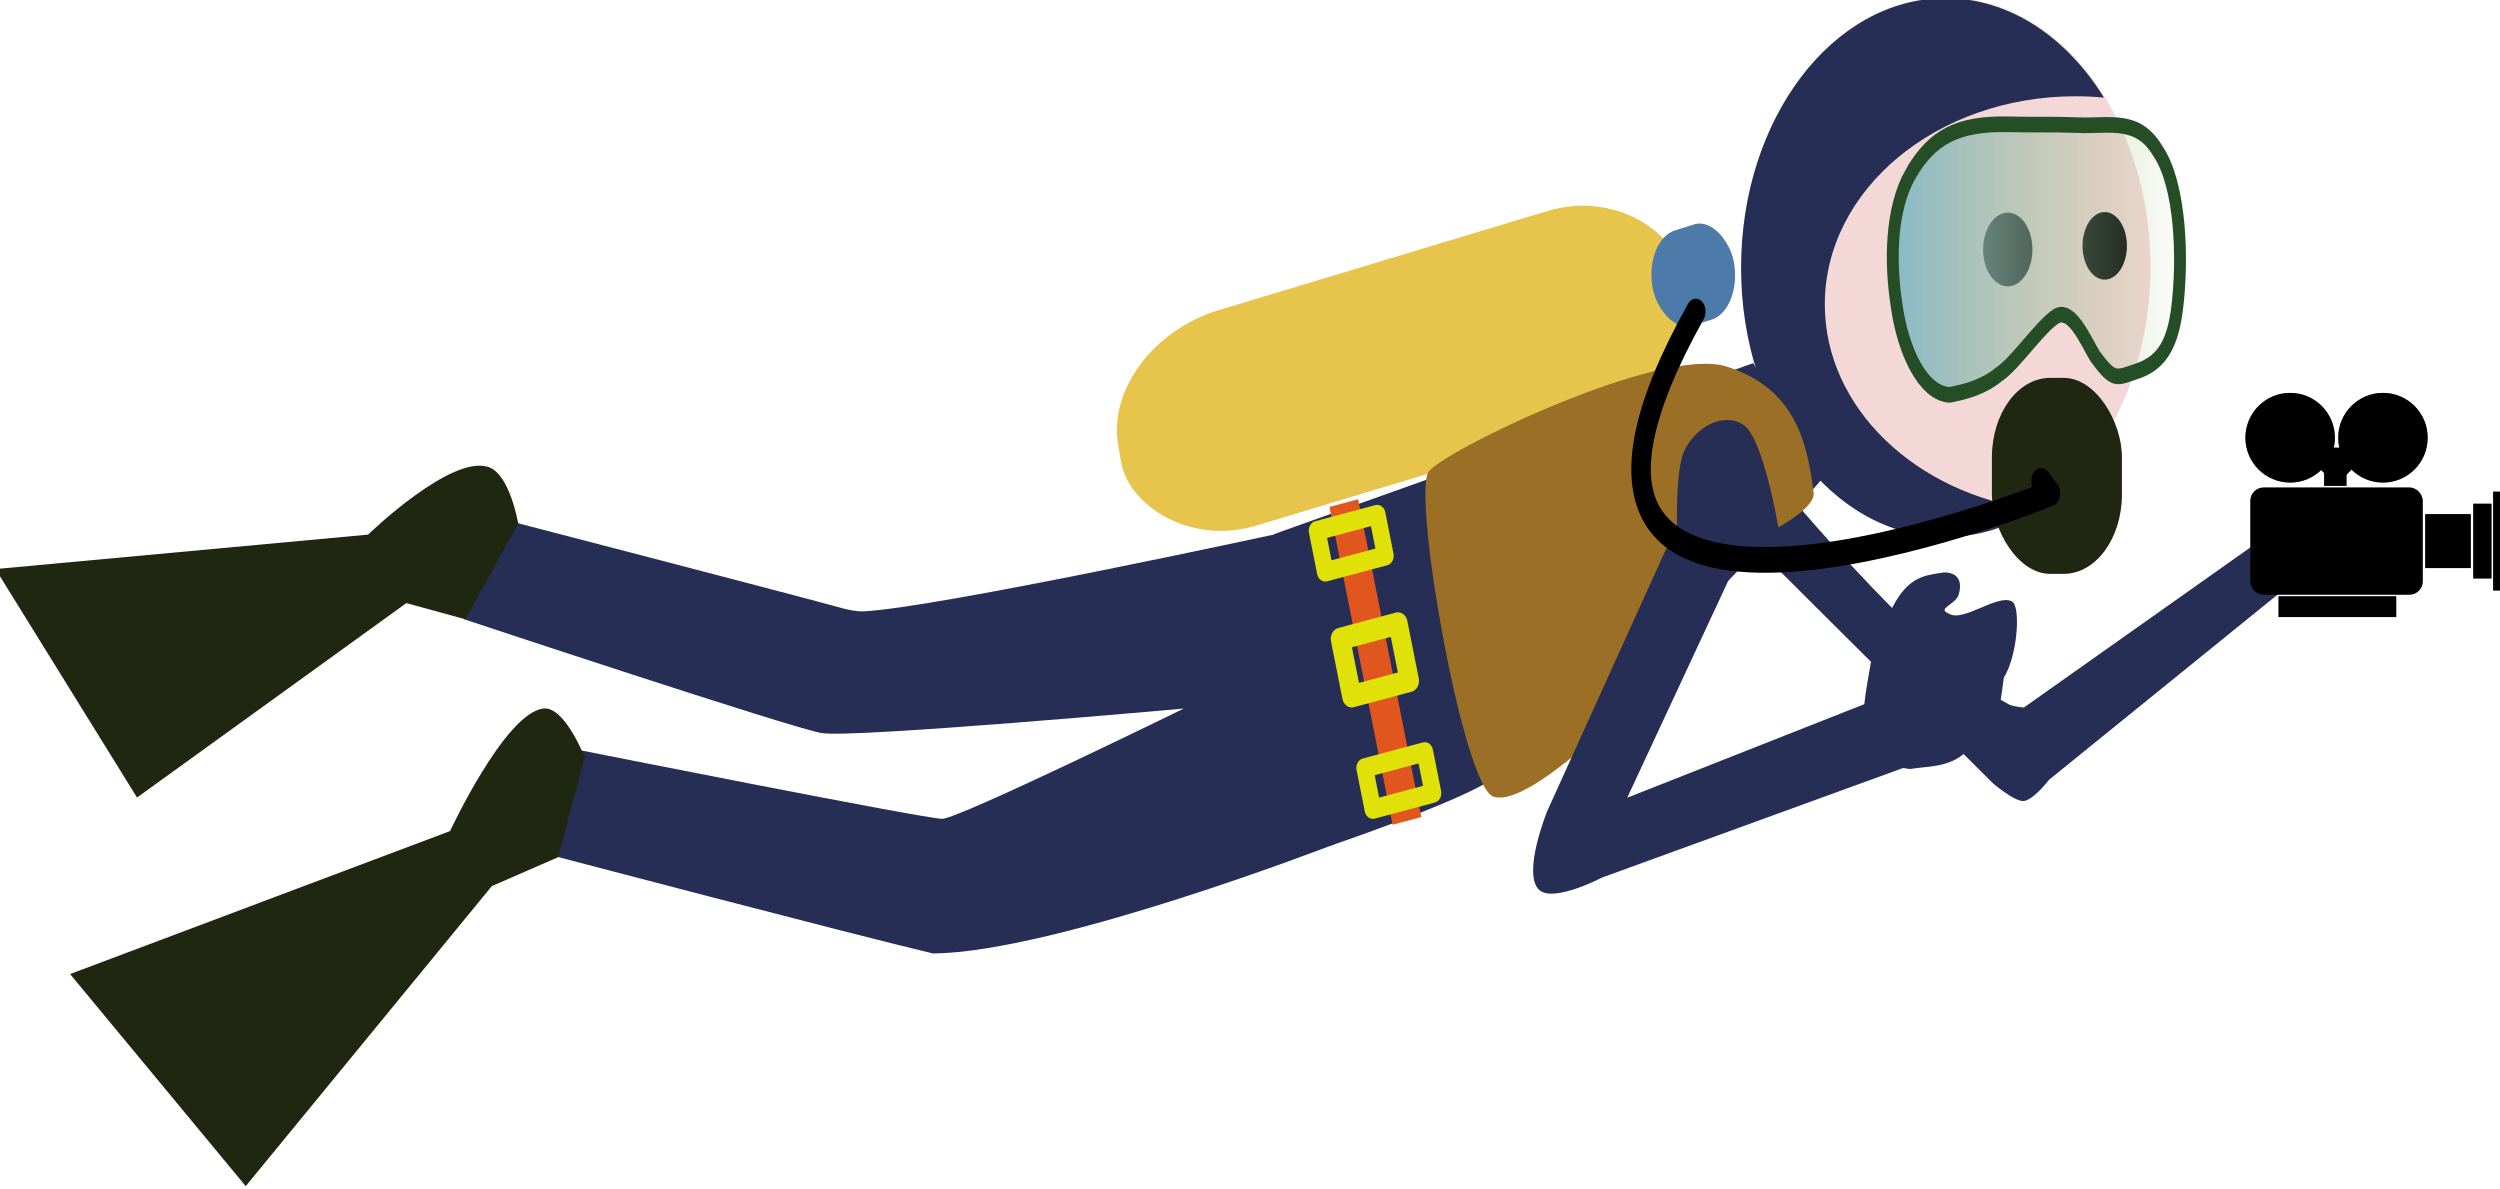 <?xml version="1.0" encoding="UTF-8" standalone="no"?>
<svg
   xmlns:dc="http://purl.org/dc/elements/1.1/"
   xmlns:cc="http://creativecommons.org/ns#"
   xmlns:rdf="http://www.w3.org/1999/02/22-rdf-syntax-ns#"
   xmlns:svg="http://www.w3.org/2000/svg"
   xmlns="http://www.w3.org/2000/svg"
   xmlns:sodipodi="http://sodipodi.sourceforge.net/DTD/sodipodi-0.dtd"
   xmlns:inkscape="http://www.inkscape.org/namespaces/inkscape"
   inkscape:version="1.0 (1.0+r73+1)"
   inkscape:output_extension="org.inkscape.output.svg.inkscape"
   version="1.0"
   sodipodi:version="0.32"
   viewBox="0 0 182.26 86.661"
   sodipodi:docname="diver.svg"
   id="svg2469">
  <defs
     id="defs2471">
    <linearGradient
       inkscape:collect="always"
       x1="-534.62"
       y1="562.14"
       gradientTransform="matrix(.378 0 0 .499 -202.03 81.963)"
       x2="-413.5"
       gradientUnits="userSpaceOnUse"
       y2="562.14"
       id="linearGradient3444">
      <stop
         offset="0"
         style="stop-color:#86b9c8"
         id="stop3277" />
      <stop
         offset="1"
         style="stop-color:#a5c074;stop-opacity:0"
         id="stop3279" />
    </linearGradient>
    <filter
       id="filter3843"
       inkscape:collect="always"
       color-interpolation-filters="sRGB">
      <feGaussianBlur
         id="feGaussianBlur3845"
         stdDeviation="9.413"
         inkscape:collect="always" />
    </filter>
  </defs>
  <sodipodi:namedview
     inkscape:window-maximized="1"
     inkscape:document-rotation="0"
     inkscape:document-units="px"
     inkscape:pageopacity="0.0"
     inkscape:window-width="1920"
     inkscape:window-x="0"
     inkscape:window-y="0"
     inkscape:cy="24.172275"
     inkscape:cx="95.109016"
     inkscape:current-layer="use3388"
     borderopacity="1.0"
     showgrid="false"
     objecttolerance="10"
     inkscape:zoom="5.6"
     inkscape:window-height="1027"
     gridtolerance="10000"
     pagecolor="#ffffff"
     guidetolerance="10"
     inkscape:pageshadow="2"
     bordercolor="#666666"
     id="base" />
  <g
     transform="translate(-31.73 -34.746)"
     inkscape:groupmode="layer"
     inkscape:label="Layer 1"
     id="layer1">
    <g
       transform="matrix(.474 0 0 .625 361.13 -173.11)"
       id="use3388">
      <path
         d="m-423.49 386.93s23.62 22.18 37.51 27.8c0.63 0.26 2.33 0.37 2.33 0.37l37.3-20 1.83 6.76-35.25 21.66s-2.57 2.54-4.05 2.49c-1.47-0.05-4.56-2.05-4.56-2.05l-42.46-32.07 7.35-4.96z"
         style="fill-rule:evenodd;fill:#272e56"
         sodipodi:nodetypes="csccccsccc"
         id="path3398" />
      <path
         sodipodi:cx="-406.42856"
         sodipodi:cy="374.50504"
         transform="matrix(1.517 0 0 1.517 220.94 -204.42)"
         d="m-385.71 374.51a20.714 20.714 0 1 1 -41.43 0 20.714 20.714 0 1 1 41.43 0z"
         sodipodi:type="arc"
         style="fill:#f4d7d7"
         sodipodi:ry="20.714285"
         sodipodi:rx="20.714285"
         id="path3400" />
      <path
         d="m-425.29 374.93l-73.64 19.93 8.36 36.43s17.38-4.47 23.94-7.27c23.31-9.97 52.34-35.94 52.34-35.94l-11-13.15z"
         style="fill-rule:evenodd;fill:#272e56"
         sodipodi:nodetypes="cccscc"
         id="path3402" />
      <path
         d="m-489.81 431.08s-42.79 12.58-61.62 12.71c-12.99-2.34-58.57-11.43-58.57-11.43l4.29-12.28s53.25 8.04 55.71 8c2.65-0.05 37.14-12.86 37.14-12.86s-50.94 3.48-55.71 2.86-55.04-13.29-55.04-13.29l7.82-11.29s44 8.66 50.37 10.01c0.97 0.2 2.31 0.41 3.31 0.37 11.21-0.41 63.92-9.09 63.92-9.09l8.38 36.29z"
         style="fill-rule:evenodd;fill:#272e56"
         sodipodi:nodetypes="cccczczccsscc"
         id="path3404" />
      <path
         sodipodi:cx="-449.77042"
         sodipodi:cy="478.34299"
         transform="matrix(.9 0 0 .917 33.575 -77.393)"
         d="m-445.98 478.34a3.788 4.293 0 1 1 -7.58 0 3.788 4.293 0 1 1 7.58 0z"
         sodipodi:type="arc"
         style="fill:#05080c"
         sodipodi:ry="4.2931485"
         sodipodi:rx="3.7880721"
         id="path3406" />
      <path
         sodipodi:cx="-449.77042"
         sodipodi:cy="478.34299"
         transform="translate(63.64 -116.67)"
         d="m-445.98 478.34a3.788 4.293 0 1 1 -7.58 0 3.788 4.293 0 1 1 7.58 0z"
         sodipodi:type="arc"
         style="fill:#05080c"
         sodipodi:ry="4.2931485"
         sodipodi:rx="3.7880721"
         id="path3408" />
      <path
         d="m-395.71 332.36c-17.35 0-31.44 14.09-31.44 31.44s14.09 31.41 31.44 31.41c4.94 0 9.62-1.13 13.78-3.16-18.34-1.87-32.34-11.9-32.34-23.97 0-13.41 17.27-24.28 38.56-24.28 1.48 0 2.94 0.05 4.38 0.16-5.77-7.08-14.55-11.6-24.38-11.6z"
         style="fill:#272e56"
         id="path3410" />
      <path
         d="m-401.06 352.84c3.27-4.32 7.32-5.89 14.93-5.77 4.29 0.08 7.14-0.02 10.75 0.1 4.94 0.16 9.28-0.97 12.39 3.09 3.42 3.83 3.92 12.5 2.86 18.56-0.79 4.5-2.91 6.23-6.13 7.05-3.26 0.84-3.56 1.22-6.45-1.75-1.42-1.78-3.57-5.7-5.96-4.67-2.56 1.25-6.24 5.5-8.81 6.78-2.37 1.48-5.01 2.02-7.59 2.4-4.16-0.17-7.16-5.22-8.11-10.2-1.11-5.26-0.99-11.48 2.12-15.59z"
         style="fill-rule:evenodd;stroke:#264e26;stroke-width:1.824;fill:url(#linearGradient3444)"
         sodipodi:nodetypes="csscsscccccs"
         id="path3412" />
      <rect
         x="-595.41"
         y="246.27"
         width="89.043"
         height="25.783"
         ry="11.871"
         rx="18.567"
         transform="matrix(.975 -.223 .223 .975 0 0)"
         style="fill:#e7c54d"
         id="rect3414" />
      <rect
         x="-388.57"
         y="376.65"
         width="20"
         height="22.857"
         ry="9.271"
         rx="8.943"
         style="fill:#1f2611"
         id="rect3416" />
      <rect
         x="-513.39"
         y="248.7"
         width="12.857"
         height="11.429"
         ry="9.271"
         rx="4.902"
         transform="matrix(.973 -.231 .231 .973 0 0)"
         style="fill:#4c7aa9"
         id="rect3418" />
      <path
         d="m-475.28 387.68c-2.31 3.45 5.43 36.75 10.08 37.83 6.83 1.6 29.25-17.24 29.25-17.24s-2.46-19.05 0.07-23.11c1.78-2.86 6.09-4.55 9.09-3.03 3.09 1.55 5.37 11.95 5.37 11.95s5.71-2.31 5.43-4.03c-1.02-6.18-3-12.17-13.32-14.71-10.31-2.54-44.51 10.17-45.97 12.34z"
         style="fill-rule:evenodd;fill:#9b6f25"
         sodipodi:nodetypes="cscsscszs"
         id="path3420" />
      <g
         transform="matrix(.192 .733 -.832 .169 28.614 702.66)"
         id="g3422">
        <rect
           x="-539.37"
           y="494.11"
           width="50.577"
           height="5.305"
           style="fill:#e1561f"
           id="rect3424" />
        <rect
           x="-536.29"
           y="491.3"
           width="6.566"
           height="11.112"
           style="stroke-linejoin:round;stroke:#dfe109;stroke-linecap:round;stroke-width:3;fill:none"
           id="rect3426" />
        <rect
           x="-498.51"
           y="491.22"
           width="6.566"
           height="11.112"
           style="stroke-linejoin:round;stroke:#dfe109;stroke-linecap:round;stroke-width:3;fill:none"
           id="rect3428" />
        <rect
           x="-518.99"
           y="491.45"
           width="9.133"
           height="10.648"
           style="stroke-linejoin:round;stroke:#dfe109;stroke-linecap:round;stroke-width:3.464;fill:none"
           id="rect3430" />
      </g>
      <path
         d="m-619.7 387.08c3.22 0.91 4.47 6.57 4.47 6.57l-8.12 11.16-9.09-1.89-41.42 22.68-21.77-26.65 57.31-4.02s12.89-9.49 18.62-7.85z"
         style="fill-rule:evenodd;fill:#202711"
         sodipodi:nodetypes="cccccccs"
         id="path3432" />
      <path
         d="m-611.43 415.22c3.33-0.37 6.43 5.71 6.43 5.71l-4.1 11.63-10.19 3.37-37.85 35-27.02-24.74 58.45-16.68s8.36-13.64 14.28-14.29z"
         style="fill-rule:evenodd;fill:#202711"
         sodipodi:nodetypes="cccccccs"
         id="path3434" />
      <path
         d="m-425.55 394.5l-19.11 31.12 39.9-11.94 3.56 8.19-47.32 13.06s-7.47 2.96-9.66 1.46c-2.71-1.86 1.21-9.2 1.21-9.2l22.23-37.17 9.19 4.48z"
         style="fill-rule:evenodd;fill:#272e56"
         sodipodi:nodetypes="cccccsccc"
         id="path3438" />
      <path
         inkscape:transform-center-x="-8.5003532"
         inkscape:transform-center-y="5.9395819"
         sodipodi:nodetypes="cccccccccccz"
         d="m-403.76 403.25c2.28-3.2 4.46-3.52 7.19-3.84 1.22-0.23 3.91 0.01 2.86 2.6-0.62 1.14-3.34 1.55-1.52 2.12 2.15 1.12 7.55-2.34 9.74-1.4 1.36 0.5 0.93 6.22-1.25 8.9-0.32 1.66-0.56 4.3-1.94 5.59-1.42 1.46-2.65 1.88-4.02 3.17-2.64 1.74-5.71 1.53-8.42 1.88-2.52-0.13-4.97-1.46-6.69-3.81-1.13-2.28 0.07-5.97 0.61-8.55l1.78-4.08"
         style="fill-rule:evenodd;fill:#272e56"
         id="path3440" />
      <path
         d="m-434.11 368.91c-34.38 46.61 47.11 23.57 54.53 21.19l-1.43-1.43"
         style="stroke-linejoin:round;stroke:#000000;stroke-linecap:round;stroke-width:3;fill:none"
         sodipodi:nodetypes="ccc"
         id="path3442" />
      <g
         transform="matrix(0.1,0,0,0.076,-361.301,358.366)"
         id="g3847">
        <g
           transform="translate(8.91,-1.274)"
           id="g3798">
          <circle
             r="68.81"
             cy="320.934"
             cx="286.71"
             transform="translate(-109.59,12.743)"
             style="fill:#000000;fill-rule:evenodd"
             id="path3755" />
          <circle
             r="68.81"
             cy="320.934"
             cx="286.71"
             transform="translate(33.131,12.743)"
             style="fill:#000000;fill-rule:evenodd"
             id="path3757" />
          <rect
             x="229.37"
             y="348.97"
             width="34.405"
             height="58.616"
             style="fill:#000000;fill-rule:evenodd"
             id="rect3759" />
          <rect
             x="-112.66"
             y="354.92"
             width="34.405"
             height="94.296"
             transform="matrix(0.706,-0.708,0.708,0.706,0,0)"
             inkscape:transform-center-y="19.113987"
             inkscape:transform-center-x="68.810353"
             style="fill:#000000;fill-rule:evenodd"
             id="rect3761" />
          <rect
             x="-462.71"
             y="3.955"
             width="34.405"
             height="94.296"
             transform="matrix(-0.706,-0.708,-0.708,0.706,0,0)"
             inkscape:transform-center-y="19.11398"
             inkscape:transform-center-x="-68.810346"
             style="fill:#000000;fill-rule:evenodd"
             id="rect3763" />
          <rect
             x="115.96"
             y="410.13"
             width="265.05"
             height="164.38"
             ry="20.388"
             style="fill:#000000;fill-rule:evenodd"
             id="rect3765" />
          <rect
             x="384.83"
             y="450.91"
             width="70.085"
             height="82.827"
             style="fill:#000000;fill-rule:evenodd"
             id="rect3767" />
          <rect
             x="458.74"
             y="434.98"
             width="28.034"
             height="114.68"
             style="fill:#000000;fill-rule:evenodd"
             id="rect3772" />
          <rect
             x="489.32"
             y="416.5"
             width="28.034"
             height="151.64"
             style="fill:#000000;fill-rule:evenodd"
             id="rect3774" />
          <rect
             x="159.28"
             y="577.06"
             width="180.95"
             height="31.857"
             style="fill:#000000;fill-rule:evenodd"
             id="rect3776" />
        </g>
        <path
           inkscape:connector-curvature="0"
           style="opacity:0.7;fill:#000000;fill-rule:evenodd;filter:url(#filter3843)"
           d="m 186.04,263.6 c -38.003,0 -68.812,30.81 -68.812,68.812 0,38.003 30.81,68.812 68.812,68.812 18.499,0 35.291,-7.311 47.656,-19.188 l 4.594,4.594 v 19.688 h 34.406 v -17.156 l 7.781,-7.75 c 12.423,12.242 29.462,19.812 48.281,19.812 38.003,0 68.812,-30.81 68.812,-68.812 0,-38.003 -30.81,-68.812 -68.812,-68.812 -38.003,0 -68.812,30.81 -68.812,68.812 0,5.26 0.601,10.359 1.719,15.281 h -8.531 c 1.118,-4.922 1.719,-10.021 1.719,-15.281 0,-38.003 -30.81,-68.812 -68.812,-68.812 z m -40.781,145.25 c -11.295,0 -20.375,9.111 -20.375,20.406 v 123.59 c 0,11.295 9.08,20.375 20.375,20.375 h 224.28 c 11.295,0 20.375,-9.08 20.375,-20.375 v -123.59 c 0,-11.295 -9.08,-20.406 -20.375,-20.406 z m 352.97,6.375 v 151.62 h 28.031 v -151.62 z m -30.562,18.469 v 114.69 h 28.031 v -114.69 z m -73.906,15.938 v 82.844 h 70.062 v -82.844 z m -225.56,126.16 v 31.844 h 180.97 v -31.844 z"
           id="path3812" />
      </g>
    </g>
  </g>
</svg>
